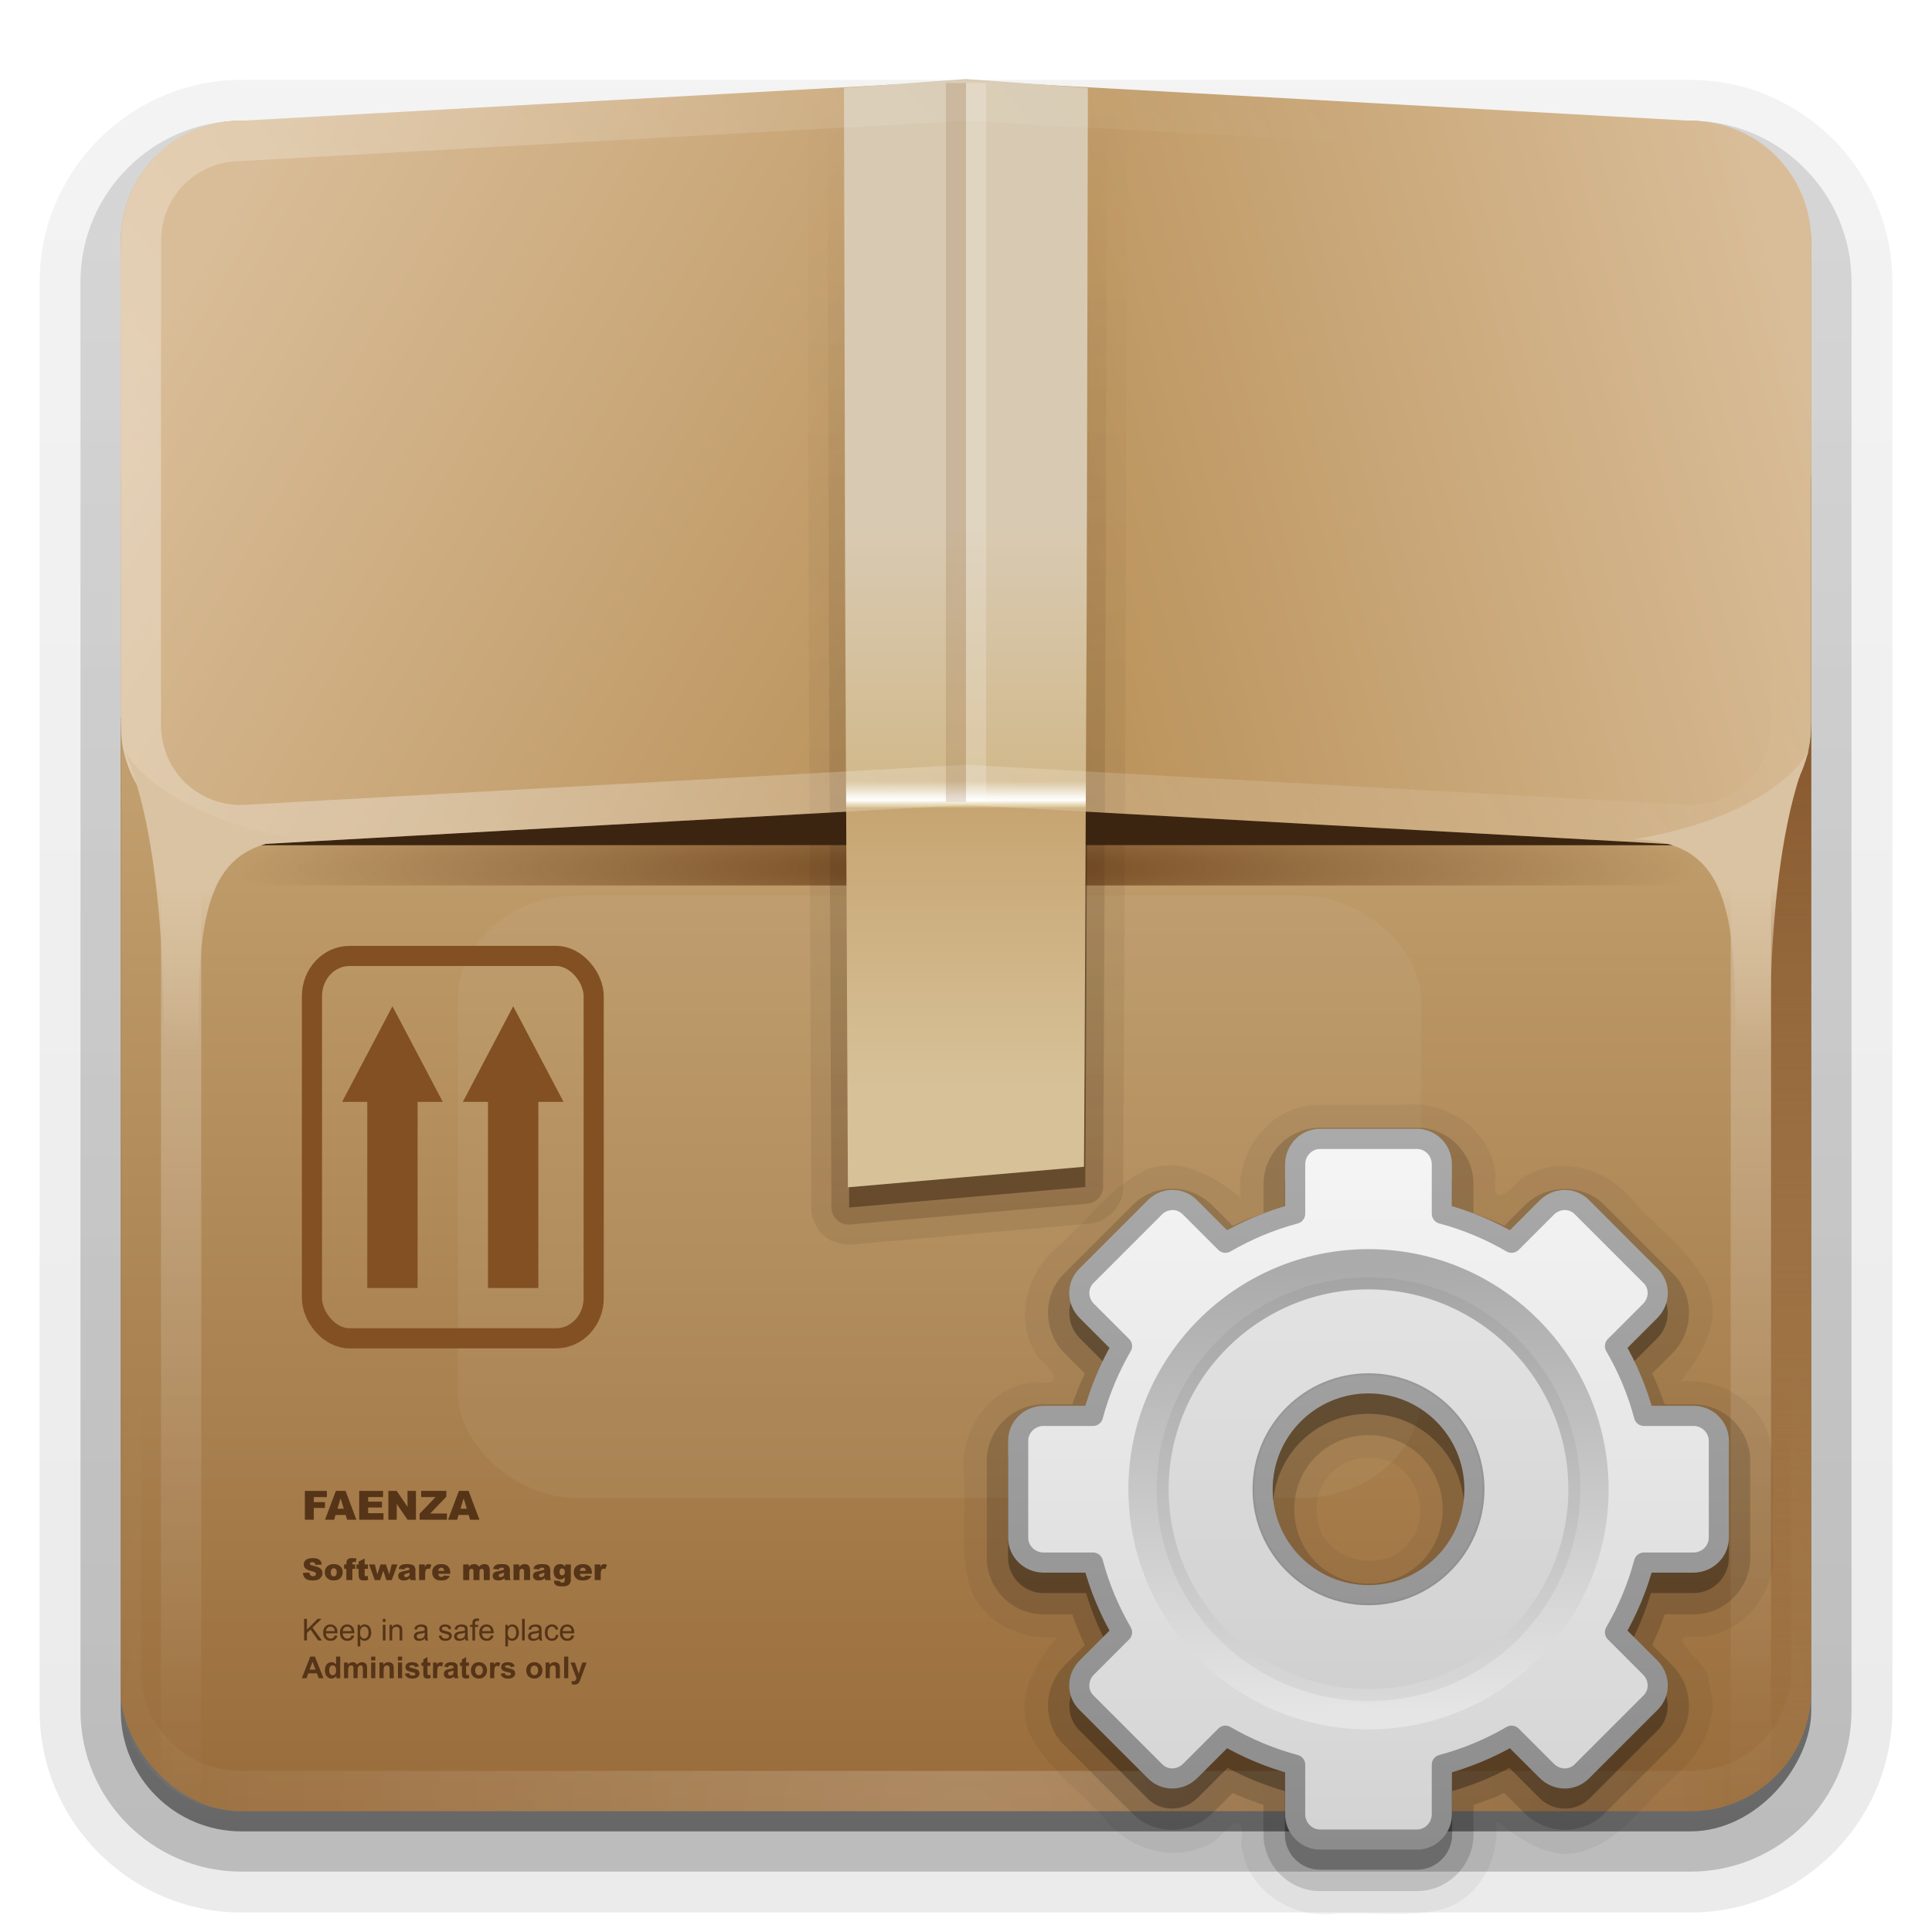 <?xml version="1.0" encoding="UTF-8"?>
<svg id="svg2408" width="96" height="96" version="1.0" xmlns="http://www.w3.org/2000/svg" xmlns:cc="http://creativecommons.org/ns#" xmlns:dc="http://purl.org/dc/elements/1.1/" xmlns:rdf="http://www.w3.org/1999/02/22-rdf-syntax-ns#" xmlns:xlink="http://www.w3.org/1999/xlink">
 <defs id="defs2410">
  <linearGradient id="linearGradient3928">
   <stop id="stop3930" stop-color="#3a240f" offset="0"/>
   <stop id="stop3932" stop-color="#3a240f" stop-opacity="0" offset="1"/>
  </linearGradient>
  <linearGradient id="linearGradient4414">
   <stop id="stop4416" stop-color="#dac3a2" offset="0"/>
   <stop id="stop4418" stop-color="#dac3a2" stop-opacity="0" offset="1"/>
  </linearGradient>
  <linearGradient id="linearGradient4370">
   <stop id="stop4372" stop-color="#8a5b30" offset="0"/>
   <stop id="stop4374" stop-color="#8a5b30" stop-opacity="0" offset="1"/>
  </linearGradient>
  <linearGradient id="linearGradient4295">
   <stop id="stop4297" stop-color="#b88f56" offset="0"/>
   <stop id="stop4299" stop-color="#d9bd98" offset="1"/>
  </linearGradient>
  <linearGradient id="ButtonShadow" x1="45.448" x2="45.448" y1="92.54" y2="7.016" gradientTransform="scale(1.006 .994)" gradientUnits="userSpaceOnUse">
   <stop id="stop3750" offset="0"/>
   <stop id="stop3752" stop-opacity=".588" offset="1"/>
  </linearGradient>
  <linearGradient id="linearGradient3737">
   <stop id="stop3739" stop-color="#fff" offset="0"/>
   <stop id="stop3741" stop-color="#fff" stop-opacity="0" offset="1"/>
  </linearGradient>
  <linearGradient id="linearGradient3706" x1="54.187" x2="54.187" y1="90" y2="39.853" gradientUnits="userSpaceOnUse">
   <stop id="stop4291" stop-color="#996c3b" offset="0"/>
   <stop id="stop4293" stop-color="#c19e6d" offset="1"/>
  </linearGradient>
  <filter id="filter3174" color-interpolation-filters="sRGB">
   <feGaussianBlur id="feGaussianBlur3176" stdDeviation="1.71"/>
  </filter>
  <filter id="filter4362" x="-.312" y="-.426" width="1.623" height="1.853" color-interpolation-filters="sRGB">
   <feGaussianBlur id="feGaussianBlur4364" stdDeviation="6.212"/>
  </filter>
  <linearGradient id="linearGradient5100" x1="47.079" x2="6.596" y1="32.783" y2="9.41" gradientUnits="userSpaceOnUse">
   <stop id="stop5094" stop-color="#be9f6a" offset="0"/>
   <stop id="stop5096" stop-color="#e5d2b2" offset="1"/>
  </linearGradient>
  <linearGradient id="linearGradient2489" x1="48" x2="6.781" y1="42" y2="18.202" gradientUnits="userSpaceOnUse" xlink:href="#linearGradient4295"/>
  <linearGradient id="linearGradient3264" x1="47.227" x2="6.33" y1="29.04" y2="18.082" gradientTransform="matrix(-1,0,0,1,96,0)" gradientUnits="userSpaceOnUse" xlink:href="#linearGradient4295"/>
  <linearGradient id="linearGradient3277" x1="50.499" x2="50.499" y1="19.882" y2="47.295" gradientUnits="userSpaceOnUse">
   <stop id="stop4311" stop-color="#d8cab2" offset="0"/>
   <stop id="stop4321" stop-color="#d2b98c" offset=".457"/>
   <stop id="stop4323" stop-color="#F9F7EF" offset=".486"/>
   <stop id="stop4325" stop-color="#fff" offset=".491"/>
   <stop id="stop4327" stop-color="#FBF9F4" offset=".492"/>
   <stop id="stop4329" stop-color="#EFE7D0" offset=".495"/>
   <stop id="stop4331" stop-color="#E4D6B0" offset=".498"/>
   <stop id="stop4333" stop-color="#DAC894" offset=".501"/>
   <stop id="stop4335" stop-color="#c7a572" offset=".505"/>
   <stop id="stop4347" stop-color="#d7c198" offset="1"/>
  </linearGradient>
  <linearGradient id="linearGradient3285" x1="23.143" x2="66.964" y1="42" y2="6" gradientUnits="userSpaceOnUse" xlink:href="#linearGradient3737"/>
  <linearGradient id="linearGradient4376" x1="8" x2="8" y1="38.127" y2="71.877" gradientUnits="userSpaceOnUse" xlink:href="#linearGradient4370"/>
  <linearGradient id="linearGradient4394" x1="10" x2="10" y1="40.263" y2="89.666" gradientUnits="userSpaceOnUse" xlink:href="#linearGradient3737"/>
  <linearGradient id="linearGradient4400" x1="8" x2="8" y1="38.127" y2="87.03" gradientTransform="matrix(-1,0,0,1,96,0)" gradientUnits="userSpaceOnUse" xlink:href="#linearGradient4370"/>
  <linearGradient id="linearGradient4402" x1="10" x2="10" y1="40.263" y2="89.666" gradientTransform="matrix(-1,0,0,1,96,0)" gradientUnits="userSpaceOnUse" xlink:href="#linearGradient3737"/>
  <linearGradient id="linearGradient4420" x1="8.965" x2="8.965" y1="44.04" y2="52.263" gradientUnits="userSpaceOnUse" xlink:href="#linearGradient4414"/>
  <linearGradient id="linearGradient4424" x1="8.965" x2="8.965" y1="44.04" y2="52.263" gradientTransform="matrix(-1 0 0 1 96.087 0)" gradientUnits="userSpaceOnUse" xlink:href="#linearGradient4414"/>
  <radialGradient id="radialGradient4432" cx="48" cy="73.146" r="42" gradientTransform="matrix(.868 0 0 .095 6.347 36.19)" gradientUnits="userSpaceOnUse">
   <stop id="stop4428" stop-color="#71461e" offset="0"/>
   <stop id="stop4430" stop-color="#71461e" stop-opacity="0" offset="1"/>
  </radialGradient>
  <linearGradient id="linearGradient3832" x1="65.263" x2="65.263" y1="64.205" y2="50.069" gradientTransform="matrix(.625 0 0 .625 28.5 31.25)" gradientUnits="userSpaceOnUse" xlink:href="#linearGradient3737"/>
  <radialGradient id="radialGradient2858" cx="48" cy="90.172" r="42" gradientTransform="matrix(1.157 0 0 .996 -7.551 .197)" gradientUnits="userSpaceOnUse">
   <stop id="stop3739-1" stop-color="#fff" offset="0"/>
   <stop id="stop3741-8" stop-color="#fff" stop-opacity="0" offset="1"/>
  </radialGradient>
  <linearGradient id="linearGradient3773" x1="56" x2="88" y1="72" y2="72" gradientTransform="matrix(.938 0 0 .938 -140.5 3.5)" gradientUnits="userSpaceOnUse">
   <stop id="stop3780" stop-color="#499119" offset="0"/>
   <stop id="stop3782" stop-color="#8fd625" offset="1"/>
  </linearGradient>
  <linearGradient id="linearGradient3788" x1="70" x2="70" y1="54" y2="75.095" gradientTransform="translate(0,4)" gradientUnits="userSpaceOnUse" xlink:href="#linearGradient3737"/>
  <filter id="filter3806" color-interpolation-filters="sRGB">
   <feGaussianBlur id="feGaussianBlur3808" stdDeviation="1.2"/>
  </filter>
  <linearGradient id="linearGradient3812" x1="65.263" x2="65.263" y1="64.205" y2="50.069" gradientTransform="matrix(.625 0 0 .625 78.5 32.25)" gradientUnits="userSpaceOnUse">
   <stop id="stop5012" offset="0"/>
   <stop id="stop5014" stop-opacity="0" offset="1"/>
  </linearGradient>
  <clipPath id="clipPath3823">
   <path id="path3825" d="m108.81 58c-1.558 0-2.812 1.254-2.812 2.812v24.375c0 1.558 1.254 2.812 2.812 2.812h24.375c1.558 0 2.812-1.254 2.812-2.812v-24.375c0-1.558-1.254-2.812-2.812-2.812h-24.375zm7.188 4.5h10v8.75h5l-10 13.75-10-13.75h5v-8.75z" fill="#fff"/>
  </clipPath>
  <filter id="filter3831" color-interpolation-filters="sRGB">
   <feGaussianBlur id="feGaussianBlur3833" stdDeviation="0.637"/>
  </filter>
  <linearGradient id="ButtonShadow-0" x1="45.448" x2="45.448" y1="92.54" y2="7.016" gradientTransform="matrix(1.006 0 0 .994 100 0)" gradientUnits="userSpaceOnUse">
   <stop id="stop3750-8" offset="0"/>
   <stop id="stop3752-5" stop-opacity=".588" offset="1"/>
  </linearGradient>
  <linearGradient id="linearGradient3780" x1="32.251" x2="32.251" y1="6.132" y2="90.239" gradientTransform="matrix(1.024 0 0 1.012 -1.143 -98.071)" gradientUnits="userSpaceOnUse" xlink:href="#ButtonShadow-0"/>
  <linearGradient id="linearGradient3721" x1="32.251" x2="32.251" y1="6.132" y2="90.239" gradientTransform="translate(0,-97)" gradientUnits="userSpaceOnUse" xlink:href="#ButtonShadow-0"/>
  <linearGradient id="linearGradient3934" x1="48.401" x2="48.401" y1="61.991" y2="4.667" gradientUnits="userSpaceOnUse" xlink:href="#linearGradient3928"/>
  <linearGradient id="linearGradient3942" x1="46.796" x2="46.796" y1="60.307" y2="6.018" gradientUnits="userSpaceOnUse" xlink:href="#linearGradient3928"/>
  <linearGradient id="linearGradient3801" x1="86.133" x2="84.639" y1="105.1" y2="20.895" gradientTransform="matrix(.263 0 0 .263 51.186 57.448)" gradientUnits="userSpaceOnUse">
   <stop id="stop5130" stop-color="#e5e5e5" offset="0"/>
   <stop id="stop5132" stop-color="#ababab" offset="1"/>
  </linearGradient>
  <linearGradient id="linearGradient3147" x1="20.759" x2="20.759" y1="1" y2="45.017" gradientTransform="matrix(.81 0 0 .81 48.568 55.377)" gradientUnits="userSpaceOnUse">
   <stop id="stop3311" stop-color="#f6f6f6" offset="0"/>
   <stop id="stop3313" stop-color="#d2d2d2" offset="1"/>
  </linearGradient>
  <linearGradient id="linearGradient3149" x1="37.201" x2="37.201" y1="1" y2="45" gradientTransform="matrix(.81 0 0 .81 48.568 55.377)" gradientUnits="userSpaceOnUse">
   <stop id="stop3399" stop-color="#aaa" offset="0"/>
   <stop id="stop3401" stop-color="#8c8c8c" offset="1"/>
  </linearGradient>
 </defs>
 <g id="layer2" display="none">
  <path id="rect3745" d="m11 7 37-2 37 2c3.324 0 6 2.676 6 6v73c0 3.324-2.676 6-6 6h-74c-3.324 0-6-2.676-6-6v-73c0-3.324 2.676-6 6-6z" fill="url(#ButtonShadow)" filter="url(#filter3174)" opacity=".9"/>
 </g>
 <g id="layer3">
  <path id="path3786" transform="scale(1,-1)" d="m12-95.031c-5.511 0-10.031 4.52-10.031 10.031v71c0 5.511 4.52 10.031 10.031 10.031h72c5.511 0 10.031-4.52 10.031-10.031v-71c0-5.511-4.52-10.031-10.031-10.031h-72z" fill="url(#linearGradient3780)" opacity=".08"/>
  <path id="path3778" transform="scale(1,-1)" d="m12-94.031c-4.972 0-9.031 4.06-9.031 9.031v71c0 4.972 4.06 9.031 9.031 9.031h72c4.972 0 9.031-4.06 9.031-9.031v-71c0-4.972-4.06-9.031-9.031-9.031h-72z" fill="url(#linearGradient3780)" opacity=".1"/>
  <path id="path3770" transform="scale(1,-1)" d="m12-93c-4.409 0-8 3.591-8 8v71c0 4.409 3.591 8 8 8h72c4.409 0 8-3.591 8-8v-71c0-4.409-3.591-8-8-8h-72z" fill="url(#linearGradient3780)" opacity=".2"/>
  <rect id="rect3723" transform="scale(1,-1)" x="5" y="-92" width="86" height="85" rx="7" ry="7" fill="url(#linearGradient3780)" opacity=".3"/>
  <rect id="rect3716" transform="scale(1,-1)" x="6" y="-91" width="84" height="84" rx="6" ry="6" fill="url(#linearGradient3721)" opacity=".45"/>
 </g>
 <g id="layer1">
  <path id="rect5138" d="m6 36v48c0 1.782 0.775 3.372 2 4.469v-52.469h-2z" fill="url(#linearGradient4376)"/>
  <rect id="rect2419" x="6" y="6" width="84" height="84" rx="6" ry="6" fill="url(#linearGradient3706)"/>
  <path id="path3287" d="m6 36v2c0 3.324 2.676 6 6 6h72c3.324 0 6-2.676 6-6v-2c0 3.324-2.676 6-6 6h-72c-3.324 0-6-2.676-6-6z" fill="url(#radialGradient4432)"/>
  <path id="path4396" d="m90 36v48c0 1.782-0.775 3.372-2 4.469v-52.469h2z" fill="url(#linearGradient4400)"/>
  <rect id="rect2483" x="6" y="18" width="84" height="24" rx="6" ry="6" fill="#3c2510"/>
  <path id="path4398" d="m88 36v52.469c-0.577 0.516-1.255 0.923-2 1.188v-53.656h2z" fill="url(#linearGradient4402)" opacity=".3"/>
  <path id="path4378" d="m8 36v52.469c0.577 0.516 1.255 0.923 2 1.188v-53.656h-2z" fill="url(#linearGradient4394)" opacity=".3"/>
  <path id="path5055" d="m12 6c-3.227 0-6 2.259-6 7v2 20.656l42 0.034v-29.691h-34-2z" fill="url(#linearGradient5100)"/>
  <rect id="rect4356" transform="matrix(1 0 0 .856 10 8.584)" x="12.753" y="41.957" width="47.856" height="34.977" rx="6" ry="6" fill="#dac7a8" filter="url(#filter4362)" opacity=".3"/>
  <path id="rect2481" d="m12 6c-3.324 0-6 2.676-6 6v24c0 3.324 2.676 6 6 6l36-2v-36l-36 2z" fill="url(#linearGradient2489)"/>
  <path id="path5008" d="m54.12 7h-12.12l0.06 24.062 0.135 28.938 5.687-0.495 6.044-0.525 0.033-5.551 0.102-22.367 0.06-24.062z" fill="#3a240f" opacity=".5"/>
  <path id="path3262" d="m84 6c3.324 0 6 2.676 6 6v24c0 3.324-2.676 6-6 6l-36-2v-36l36 2z" fill="url(#linearGradient3264)"/>
  <path id="path3926" d="m41.688 5.125c0.004-7.112e-4 -0.192 0.032-0.188 0.031 0.004-0.001-0.16 0.064-0.156 0.062 4e-3 -0.001-0.16 0.064-0.156 0.062 0.004-0.002-0.129 0.065-0.125 0.062 0.004-0.002-0.16 0.096-0.156 0.094 0.004-0.002-0.128 0.128-0.125 0.125 0.003-0.003-0.128 0.097-0.125 0.094 3e-3 -0.003-0.128 0.128-0.125 0.125 0.003-0.003-0.096 0.16-0.094 0.156 0.002-0.004-0.096 0.129-0.094 0.125 0.002-0.004-0.064 0.16-0.062 0.156 0.002-0.004-0.064 0.16-0.062 0.156 0.001-0.004-0.032 0.16-0.031 0.156 1e-3 -0.004-0.063 0.16-0.062 0.156 6.42e-4 -0.004-2.6e-4 0.192 0 0.188 2.08e-4 -0.003 7.69e-4 0.082 0 0.125v0.031l0.062 24.031 0.125 28.938a1.006 1.006 0 0 0 0 0.031c-4.2e-5 -0.003 1.68e-4 0.096 0 0.094-1.68e-4 -0.003 2.94e-4 0.096 0 0.094-2.94e-4 -0.002 0.032 0.096 0.031 0.094-4.19e-4 -0.002 5.42e-4 0.096 0 0.094s0.032 0.096 0.031 0.094c-6.64e-4 -0.002 0.032 0.096 0.031 0.094-7.85e-4 -0.002 0.032 0.065 0.031 0.062-9.03e-4 -0.002 0.032 0.096 0.031 0.094-1e-3 -0.002 0.064 0.096 0.062 0.094-0.001-0.002 0.032 0.096 0.031 0.094-0.001-0.002 0.064 0.065 0.062 0.062-0.001-0.002 0.033 0.096 0.031 0.094-0.002-2e-3 0.064 0.064 0.062 0.062-0.002-0.002 0.064 0.096 0.062 0.094-0.002-0.002 0.064 0.064 0.062 0.062-0.002-0.002 0.096 0.064 0.094 0.062-0.002-0.002 0.064 0.064 0.062 0.062-0.002-0.002 0.064 0.064 0.062 0.062-2e-3 -0.001 0.096 0.064 0.094 0.062-0.002-0.001 0.065 0.032 0.062 0.031-0.002-0.001 0.096 0.064 0.094 0.062-0.002-0.001 0.096 0.032 0.094 0.031-0.002-1e-3 0.096 0.032 0.094 0.031-0.002-8.97e-4 0.096 0.032 0.094 0.031-0.002-7.79e-4 0.096 0.032 0.094 0.031-0.002-6.58e-4 0.096 0.032 0.094 0.031-0.002-5.36e-4 0.096 4.12e-4 0.094 0-0.002-4.12e-4 0.096 0.032 0.094 0.031-0.002-2.88e-4 0.096 1.62e-4 0.094 0-0.003-1.62e-4 0.096 3.6e-5 0.094 0-0.003-3.6e-5 0.096-9e-5 0.094 0-0.003 9e-5 0.096-2.16e-4 0.094 0l5.688-0.5 6.031-0.531c-8.93e-4 5.1e-5 0.02 0.001 0.031 0 0.044-0.005 0.129-5.37e-4 0.125 0-0.004 6.71e-4 0.192-0.064 0.188-0.062-0.004 0.001 0.16-0.033 0.156-0.031-0.004 0.002 0.16-0.064 0.156-0.062-0.004 0.002 0.16-0.096 0.156-0.094-0.004 0.002 0.16-0.096 0.156-0.094-0.004 0.003 0.128-0.097 0.125-0.094-0.003 0.003 0.128-0.128 0.125-0.125-0.003 0.003 0.128-0.129 0.125-0.125-0.003 0.004 0.096-0.16 0.094-0.156-0.003 0.004 0.096-0.16 0.094-0.156-0.002 4e-3 0.095-0.16 0.094-0.156-0.002 0.004 0.064-0.161 0.062-0.156-0.001 0.004 0.032-0.161 0.031-0.156-9.16e-4 0.004 0.032-0.192 0.031-0.188-5.04e-4 0.004 8.7e-5 -0.161 0-0.156a1.006 1.006 0 0 0 0-0.031l0.031-5.531 0.094-22.375 0.062-24.062c-7.3e-5 0.005-4.06e-4 -0.161 0-0.156 4.06e-4 0.005-0.032-0.192-0.031-0.188 8.81e-4 0.005-0.033-0.192-0.031-0.188 0.001 0.005-0.064-0.192-0.062-0.188 0.002 0.004-0.096-0.16-0.094-0.156 0.002 0.004-0.096-0.16-0.094-0.156 0.003 4e-3 -0.097-0.16-0.094-0.156 3e-3 0.004-0.128-0.16-0.125-0.156 0.003 0.003-0.16-0.128-0.156-0.125 0.004 0.003-0.16-0.096-0.156-0.094 4e-3 0.003-0.16-0.096-0.156-0.094 0.004 0.002-0.161-0.096-0.156-0.094 0.004 0.002-0.192-0.064-0.188-0.062 0.005 0.001-0.192-0.032-0.188-0.031 0.005 8.815e-4 -0.192-0.032-0.188-0.031 0.005 4.063e-4 -0.161 7.3e-5 -0.156 0h-12.031c0.003 2.364e-4 -0.044 0.002-0.094 0-0.033-0.002-0.064 0-0.062 0 0.004 0-0.192 3.94e-4 -0.188 0a1.006 1.006 0 0 0-0.062 0z" fill="url(#linearGradient3934)" opacity=".1"/>
  <path id="path3922" d="m42 6.125a0.862 0.862 0 0 0-0.875 0.875l0.062 24.062 0.125 28.938a0.862 0.862 0 0 0 0.938 0.844l5.688-0.5 6.062-0.531a0.862 0.862 0 0 0 0.812-0.844l0.031-5.531 0.094-22.375 0.062-24.062a0.862 0.862 0 0 0-0.875-0.875h-12.125z" fill="url(#linearGradient3942)" opacity=".2"/>
  <path id="polygon120" transform="matrix(1.02 0 0 1.02 -5.298 5.756)" d="m58.191-1.36-5.941-0.433-5.941 0.433 0.059 25.188 0.132 28.369 5.575-0.485 5.925-0.515 0.032-5.442 0.1-21.927 0.059-25.188z" fill="url(#linearGradient3277)"/>
  <path id="rect3266" d="m12 6c-3.324 0-6 2.676-6 6v24c0 3.324 2.676 6 6 6l36-2 36 2c3.324 0 6-2.676 6-6v-24c0-3.324-2.676-6-6-6l-36-2-36 2zm0 2 36-2 36 2c2.246 0 4 1.754 4 4v24c0 2.246-1.754 4-4 4l-36-2-36 2c-2.246 0-4-1.754-4-4v-24c0-2.246 1.754-4 4-4z" fill="url(#linearGradient3285)" opacity=".3"/>
  <rect id="rect4363" x="47" y="4.125" width="1" height="35.714" fill="#8d6137" opacity=".2"/>
  <rect id="rect4365" x="48" y="4.125" width="1" height="35.714" fill="#fff" opacity=".2"/>
  <path id="path4404" d="m6.187 37.285c2.399 5.556 1.894 16.036 1.894 16.036l1.831-0.253c-0.253-8.207 0.442-11.238 4.988-11.364-7.169-1.195-8.713-4.419-8.713-4.419z" fill="url(#linearGradient4420)" fill-rule="evenodd"/>
  <path id="path4422" d="m89.9 37.285c-2.399 5.556-1.894 16.036-1.894 16.036l-1.831-0.253c0.253-8.207-0.442-11.238-4.988-11.364 7.169-1.195 8.713-4.419 8.713-4.419z" fill="url(#linearGradient4424)" fill-rule="evenodd"/>
  <path id="path3615" d="m12 90c-3.324 0-6-2.676-6-6v-2-68-2c0-0.335 0.041-0.651 0.094-0.969 0.049-0.296 0.097-0.597 0.188-0.875 0.01-0.03 0.021-0.064 0.031-0.094 0.099-0.288 0.235-0.547 0.375-0.812 0.145-0.274 0.316-0.536 0.5-0.781s0.374-0.473 0.594-0.688c0.44-0.428 0.943-0.815 1.5-1.094 0.279-0.14 0.573-0.247 0.875-0.344-0.256 0.1-0.487 0.236-0.719 0.375-0.007 0.004-0.024-0.004-0.031 0-0.032 0.019-0.062 0.043-0.094 0.062-0.12 0.077-0.231 0.164-0.344 0.25-0.106 0.081-0.213 0.161-0.312 0.25-0.178 0.161-0.347 0.345-0.5 0.531-0.108 0.13-0.218 0.265-0.312 0.406-0.025 0.038-0.038 0.086-0.062 0.125-0.065 0.103-0.13 0.205-0.188 0.312-0.101 0.195-0.206 0.416-0.281 0.625-0.008 0.022-0.024 0.041-0.031 0.062-0.032 0.092-0.036 0.187-0.062 0.281-0.03 0.107-0.07 0.203-0.094 0.312-0.073 0.342-0.125 0.698-0.125 1.062v2 68 2c0 2.782 2.218 5 5 5h2 68 2c2.782 0 5-2.218 5-5v-2-68-2c0-0.364-0.052-0.721-0.125-1.062-0.044-0.207-0.088-0.398-0.156-0.594-0.008-0.022-0.023-0.041-0.031-0.062-0.063-0.174-0.138-0.367-0.219-0.531-0.042-0.083-0.079-0.17-0.125-0.25-0.055-0.097-0.127-0.188-0.188-0.281-0.094-0.141-0.205-0.276-0.312-0.406-0.143-0.174-0.303-0.347-0.469-0.5-0.011-0.01-0.02-0.021-0.031-0.031-0.138-0.126-0.285-0.234-0.438-0.344-0.103-0.073-0.204-0.153-0.312-0.219-0.007-0.004-0.024 0.004-0.031 0-0.232-0.139-0.463-0.275-0.719-0.375 0.302 0.097 0.596 0.204 0.875 0.344 0.557 0.279 1.06 0.666 1.5 1.094 0.22 0.214 0.409 0.442 0.594 0.688s0.355 0.508 0.5 0.781c0.14 0.265 0.276 0.525 0.375 0.812 0.01 0.031 0.021 0.063 0.031 0.094 0.09 0.278 0.139 0.579 0.188 0.875 0.052 0.318 0.094 0.634 0.094 0.969v2 68 2c0 3.324-2.676 6-6 6h-72z" fill="url(#radialGradient2858)" opacity=".2"/>
 </g>
 <g id="layer5">
  <g id="g3745" transform="translate(0,-2)">
   <rect id="rect3739" x="15.5" y="49.5" width="14" height="19" rx="1.867" ry="2" fill="none" stroke="#825023"/>
   <path id="path3741" d="m18.25 66v-9.25h-1.25l2.5-4.75 2.5 4.75h-1.25v9.25h-2.5z" fill="#825023"/>
   <path id="path3743" d="m24.25 66v-9.25h-1.25l2.5-4.75 2.5 4.75h-1.25v9.25h-2.5z" fill="#825023"/>
  </g>
  <g id="text3750" fill="#553417">
   <path id="path3137" d="m15.148 74.082h1.094v0.308h-0.649v0.25h0.555v0.289h-0.555v0.585h-0.444v-1.432"/>
   <path id="path3139" d="m17.176 75.278h-0.504l-0.069 0.236h-0.452l0.538-1.432h0.482l0.538 1.432h-0.463l-0.07-0.236m-0.093-0.31-0.158-0.515-0.157 0.515h0.315"/>
   <path id="path3141" d="m17.849 74.082h1.185v0.306h-0.742v0.228h0.688v0.292h-0.688v0.282h0.764v0.324h-1.207v-1.432"/>
   <path id="path3143" d="m19.298 74.082h0.413l0.539 0.792v-0.792h0.417v1.432h-0.417l-0.536-0.786v0.786h-0.416v-1.432"/>
   <path id="path3145" d="m20.927 74.082h1.252v0.286l-0.803 0.838h0.832v0.308h-1.358v-0.297l0.794-0.829h-0.717v-0.306"/>
   <path id="path3147" d="m23.289 75.278h-0.504l-0.069 0.236h-0.452l0.538-1.432h0.482l0.538 1.432h-0.463l-0.07-0.236m-0.093-0.31-0.158-0.515-0.157 0.515h0.315"/>
  </g>
  <g id="text3754" fill="#553417">
   <path id="path3037" d="m15.11 81.514v-1.074h0.142v0.532l0.533-0.532h0.193l-0.45 0.435 0.47 0.639h-0.188l-0.382-0.543-0.176 0.171v0.372h-0.142"/>
   <path id="path3039" d="m16.633 81.263 0.136 0.017c-0.021 0.08-0.061 0.141-0.119 0.185-0.058 0.044-0.132 0.066-0.223 0.066-0.114 0-0.204-0.035-0.271-0.105-0.066-0.07-0.1-0.169-0.1-0.295 0-0.131 0.034-0.232 0.101-0.305 0.067-0.072 0.155-0.108 0.262-0.108 0.104 1e-6 0.189 0.035 0.255 0.106 0.066 0.071 0.099 0.17 0.099 0.299-1e-6 0.008-2.45e-4 0.02-7.33e-4 0.035h-0.58c0.005 0.085 0.029 0.151 0.073 0.196s0.098 0.068 0.163 0.068c0.048 0 0.09-0.013 0.124-0.038 0.034-0.025 0.061-0.066 0.081-0.122m-0.433-0.213h0.434c-0.006-0.065-0.022-0.115-0.05-0.147-0.042-0.051-0.096-0.076-0.163-0.076-0.061 1e-6 -0.112 0.02-0.153 0.061-0.041 0.041-0.064 0.095-0.068 0.163"/>
   <path id="path3041" d="m17.468 81.263 0.136 0.017c-0.021 0.08-0.061 0.141-0.119 0.185-0.058 0.044-0.132 0.066-0.223 0.066-0.114 0-0.204-0.035-0.271-0.105-0.066-0.07-0.1-0.169-0.1-0.295 0-0.131 0.034-0.232 0.101-0.305 0.067-0.072 0.155-0.108 0.262-0.108 0.104 1e-6 0.189 0.035 0.255 0.106 0.066 0.071 0.099 0.17 0.099 0.299-1e-6 0.008-2.45e-4 0.02-7.33e-4 0.035h-0.58c0.005 0.085 0.029 0.151 0.073 0.196s0.098 0.068 0.163 0.068c0.048 0 0.09-0.013 0.124-0.038 0.034-0.025 0.061-0.066 0.081-0.122m-0.433-0.213h0.434c-0.006-0.065-0.022-0.115-0.05-0.147-0.042-0.051-0.096-0.076-0.163-0.076-0.061 1e-6 -0.112 0.02-0.153 0.061-0.041 0.041-0.064 0.095-0.068 0.163"/>
   <path id="path3043" d="m17.771 81.812v-1.076h0.12v0.101c0.028-0.04 0.06-0.069 0.096-0.089 0.036-0.02 0.079-0.03 0.13-0.03 0.066 1e-6 0.125 0.017 0.176 0.051 0.051 0.034 0.089 0.083 0.115 0.145 0.026 0.062 0.039 0.13 0.039 0.204-1e-6 0.08-0.014 0.151-0.043 0.215-0.028 0.063-0.07 0.112-0.125 0.146-0.054 0.034-0.111 0.051-0.171 0.051-0.044 0-0.084-0.009-0.119-0.028-0.035-0.019-0.063-0.042-0.086-0.07v0.379h-0.132m0.119-0.683c0 0.1 0.02 0.174 0.061 0.222 0.041 0.048 0.09 0.072 0.147 0.072 0.059 0 0.109-0.025 0.15-0.074 0.042-0.05 0.063-0.127 0.063-0.231 0-0.099-0.021-0.173-0.062-0.223-0.041-0.049-0.089-0.074-0.146-0.074-0.056 1e-6 -0.106 0.026-0.149 0.079-0.043 0.052-0.064 0.128-0.064 0.229"/>
   <path id="path3045" d="m19.022 80.592v-0.152h0.132v0.152h-0.132m0 0.922v-0.778h0.132v0.778h-0.132"/>
   <path id="path3047" d="m19.356 81.514v-0.778h0.119v0.111c0.057-0.085 0.14-0.128 0.248-0.128 0.047 1e-6 0.09 0.009 0.129 0.026 0.04 0.017 0.069 0.039 0.089 0.066 0.02 0.027 0.033 0.06 0.041 0.097 0.005 0.024 0.007 0.067 0.007 0.128v0.478h-0.132v-0.473c-1e-6 -0.054-0.005-0.094-0.015-0.12-0.01-0.027-0.029-0.048-0.055-0.064-0.026-0.016-0.056-0.024-0.092-0.024-0.056 0-0.105 0.018-0.146 0.053-0.041 0.036-0.061 0.103-0.061 0.203v0.425h-0.132"/>
   <path id="path3049" d="m21.114 81.418c-0.049 0.042-0.096 0.071-0.141 0.088-0.045 0.017-0.093 0.026-0.145 0.026-0.085 0-0.151-0.021-0.197-0.062-0.046-0.042-0.069-0.095-0.069-0.16 0-0.038 0.009-0.073 0.026-0.104 0.018-0.032 0.04-0.057 0.068-0.076 0.028-0.019 0.06-0.033 0.095-0.043 0.026-0.007 0.065-0.013 0.117-0.02 0.106-0.013 0.185-0.028 0.235-0.045 4.88e-4 -0.018 7.32e-4 -0.03 7.33e-4 -0.034-1e-6 -0.054-0.012-0.092-0.037-0.114-0.034-0.03-0.084-0.045-0.15-0.045-0.062 1e-6 -0.108 0.011-0.138 0.033-0.029 0.021-0.051 0.06-0.065 0.115l-0.129-0.018c0.012-0.055 0.031-0.1 0.058-0.133 0.027-0.034 0.066-0.06 0.116-0.078 0.051-0.019 0.11-0.028 0.177-0.028 0.066 1e-6 0.12 0.008 0.162 0.023 0.042 0.016 0.072 0.035 0.092 0.059 0.02 0.023 0.033 0.053 0.041 0.089 0.004 0.022 0.007 0.063 0.007 0.122v0.176c0 0.123 0.003 0.2 0.008 0.233 0.006 0.032 0.017 0.063 0.034 0.093h-0.138c-0.014-0.027-0.022-0.059-0.026-0.096m-0.011-0.294c-0.048 0.02-0.12 0.036-0.215 0.05-0.054 0.008-0.093 0.017-0.115 0.026-0.022 0.01-0.04 0.024-0.052 0.043-0.012 0.019-0.018 0.039-0.018 0.062 0 0.035 0.013 0.064 0.04 0.088 0.027 0.023 0.066 0.035 0.117 0.035 0.051 0 0.096-0.011 0.136-0.033 0.04-0.022 0.069-0.053 0.087-0.092 0.014-0.03 0.021-0.074 0.021-0.132v-0.048"/>
   <path id="path3051" d="m21.805 81.282 0.13-0.021c0.007 0.052 0.028 0.092 0.061 0.12 0.034 0.028 0.081 0.042 0.141 0.042 0.061 0 0.105-0.012 0.135-0.037 0.029-0.025 0.044-0.054 0.044-0.087-1e-6 -0.03-0.013-0.053-0.039-0.07-0.018-0.012-0.063-0.027-0.135-0.045-0.097-0.024-0.164-0.045-0.201-0.063-0.037-0.018-0.065-0.043-0.085-0.074-0.019-0.032-0.029-0.067-0.029-0.105 0-0.035 0.008-0.067 0.023-0.096 0.016-0.03 0.038-0.054 0.065-0.074 0.021-0.015 0.048-0.028 0.084-0.038 0.036-0.011 0.074-0.016 0.114-0.016 0.061 1e-6 0.115 0.009 0.16 0.026 0.046 0.018 0.081 0.042 0.103 0.072 0.022 0.03 0.037 0.07 0.045 0.12l-0.129 0.018c-0.006-0.04-0.023-0.071-0.051-0.094-0.028-0.022-0.067-0.034-0.119-0.034-0.061 1e-6 -0.104 0.01-0.13 0.03-0.026 0.02-0.039 0.043-0.039 0.07 0 0.017 0.005 0.032 0.016 0.046 0.011 0.014 0.028 0.026 0.051 0.035 0.013 0.005 0.052 0.016 0.116 0.034 0.093 0.025 0.158 0.045 0.195 0.062 0.037 0.016 0.066 0.039 0.087 0.069s0.031 0.068 0.031 0.113c-1e-6 0.044-0.013 0.085-0.039 0.125-0.025 0.039-0.062 0.069-0.111 0.09-0.048 0.021-0.103 0.031-0.164 0.031-0.101 0-0.178-0.021-0.231-0.063-0.053-0.042-0.086-0.104-0.101-0.187"/>
   <path id="path3053" d="m23.115 81.418c-0.049 0.042-0.096 0.071-0.141 0.088-0.045 0.017-0.093 0.026-0.145 0.026-0.085 0-0.151-0.021-0.197-0.062-0.046-0.042-0.069-0.095-0.069-0.16 0-0.038 0.009-0.073 0.026-0.104 0.018-0.032 0.04-0.057 0.068-0.076 0.028-0.019 0.06-0.033 0.095-0.043 0.026-0.007 0.065-0.013 0.117-0.02 0.106-0.013 0.185-0.028 0.235-0.045 4.88e-4 -0.018 7.32e-4 -0.03 7.32e-4 -0.034 0-0.054-0.012-0.092-0.037-0.114-0.034-0.03-0.084-0.045-0.15-0.045-0.062 1e-6 -0.108 0.011-0.138 0.033-0.029 0.021-0.051 0.06-0.065 0.115l-0.129-0.018c0.012-0.055 0.031-0.1 0.058-0.133 0.027-0.034 0.066-0.06 0.116-0.078 0.051-0.019 0.11-0.028 0.177-0.028 0.066 1e-6 0.12 0.008 0.162 0.023 0.042 0.016 0.072 0.035 0.092 0.059 0.02 0.023 0.033 0.053 0.041 0.089 0.004 0.022 0.007 0.063 0.007 0.122v0.176c-1e-6 0.123 0.003 0.2 0.008 0.233 0.006 0.032 0.017 0.063 0.034 0.093h-0.138c-0.014-0.027-0.022-0.059-0.026-0.096m-0.011-0.294c-0.048 0.02-0.12 0.036-0.215 0.05-0.054 0.008-0.093 0.017-0.115 0.026-0.022 0.01-0.04 0.024-0.052 0.043-0.012 0.019-0.018 0.039-0.018 0.062 0 0.035 0.013 0.064 0.04 0.088 0.027 0.023 0.066 0.035 0.117 0.035 0.051 0 0.096-0.011 0.136-0.033 0.04-0.022 0.069-0.053 0.087-0.092 0.014-0.03 0.021-0.074 0.021-0.132v-0.048"/>
   <path id="path3055" d="m23.474 81.514v-0.675h-0.116v-0.103h0.116v-0.083c0-0.052 0.005-0.091 0.014-0.116 0.013-0.034 0.035-0.062 0.067-0.083 0.032-0.021 0.077-0.032 0.135-0.032 0.037 1e-6 0.078 0.004 0.123 0.013l-0.02 0.115c-0.027-0.005-0.053-0.007-0.078-0.007-0.04 1e-6 -0.068 0.009-0.085 0.026-0.017 0.017-0.025 0.049-0.025 0.096v0.072h0.152v0.103h-0.152v0.675h-0.131"/>
   <path id="path3057" d="m24.391 81.263 0.136 0.017c-0.021 0.08-0.061 0.141-0.119 0.185-0.058 0.044-0.132 0.066-0.223 0.066-0.114 0-0.204-0.035-0.271-0.105-0.066-0.07-0.1-0.169-0.1-0.295 0-0.131 0.034-0.232 0.101-0.305 0.067-0.072 0.155-0.108 0.262-0.108 0.104 1e-6 0.189 0.035 0.255 0.106 0.066 0.071 0.099 0.17 0.099 0.299 0 0.008-2.45e-4 0.02-7.32e-4 0.035h-0.58c0.005 0.085 0.029 0.151 0.073 0.196s0.098 0.068 0.163 0.068c0.048 0 0.09-0.013 0.124-0.038 0.034-0.025 0.061-0.066 0.081-0.122m-0.433-0.213h0.434c-0.006-0.065-0.022-0.115-0.05-0.147-0.042-0.051-0.096-0.076-0.163-0.076-0.061 1e-6 -0.112 0.02-0.153 0.061-0.041 0.041-0.064 0.095-0.068 0.163"/>
   <path id="path3059" d="m25.11 81.812v-1.076h0.12v0.101c0.028-0.04 0.06-0.069 0.096-0.089 0.036-0.02 0.079-0.03 0.13-0.03 0.066 1e-6 0.125 0.017 0.176 0.051 0.051 0.034 0.089 0.083 0.115 0.145 0.026 0.062 0.039 0.13 0.039 0.204-1e-6 0.08-0.014 0.151-0.043 0.215-0.028 0.063-0.07 0.112-0.125 0.146-0.054 0.034-0.111 0.051-0.171 0.051-0.044 0-0.084-0.009-0.119-0.028-0.035-0.019-0.063-0.042-0.086-0.07v0.379h-0.132m0.119-0.683c0 0.1 0.02 0.174 0.061 0.222 0.041 0.048 0.09 0.072 0.147 0.072 0.059 0 0.109-0.025 0.15-0.074 0.042-0.05 0.063-0.127 0.063-0.231 0-0.099-0.021-0.173-0.062-0.223-0.041-0.049-0.089-0.074-0.146-0.074-0.056 1e-6 -0.106 0.026-0.149 0.079-0.043 0.052-0.064 0.128-0.064 0.229"/>
   <path id="path3061" d="m25.942 81.514v-1.074h0.132v1.074h-0.132"/>
   <path id="path3063" d="m26.786 81.418c-0.049 0.042-0.096 0.071-0.141 0.088-0.045 0.017-0.093 0.026-0.145 0.026-0.085 0-0.151-0.021-0.197-0.062-0.046-0.042-0.069-0.095-0.069-0.16 0-0.038 0.009-0.073 0.026-0.104 0.018-0.032 0.04-0.057 0.068-0.076 0.028-0.019 0.06-0.033 0.095-0.043 0.026-0.007 0.065-0.013 0.117-0.02 0.106-0.013 0.185-0.028 0.235-0.045 4.88e-4 -0.018 7.32e-4 -0.03 7.33e-4 -0.034-1e-6 -0.054-0.012-0.092-0.037-0.114-0.034-0.03-0.084-0.045-0.15-0.045-0.062 1e-6 -0.108 0.011-0.138 0.033-0.029 0.021-0.051 0.06-0.065 0.115l-0.129-0.018c0.012-0.055 0.031-0.1 0.058-0.133 0.027-0.034 0.066-0.06 0.116-0.078 0.051-0.019 0.11-0.028 0.177-0.028 0.066 1e-6 0.12 0.008 0.162 0.023 0.042 0.016 0.072 0.035 0.092 0.059 0.02 0.023 0.033 0.053 0.041 0.089 0.004 0.022 0.007 0.063 0.007 0.122v0.176c0 0.123 0.003 0.2 0.008 0.233 0.006 0.032 0.017 0.063 0.034 0.093h-0.138c-0.014-0.027-0.022-0.059-0.026-0.096m-0.011-0.294c-0.048 0.02-0.12 0.036-0.215 0.05-0.054 0.008-0.093 0.017-0.115 0.026-0.022 0.01-0.04 0.024-0.052 0.043-0.012 0.019-0.018 0.039-0.018 0.062 0 0.035 0.013 0.064 0.04 0.088 0.027 0.023 0.066 0.035 0.117 0.035 0.051 0 0.096-0.011 0.136-0.033 0.04-0.022 0.069-0.053 0.087-0.092 0.014-0.03 0.021-0.074 0.021-0.132v-0.048"/>
   <path id="path3065" d="m27.621 81.229 0.13 0.017c-0.014 0.089-0.051 0.159-0.109 0.21-0.058 0.05-0.13 0.075-0.215 0.075-0.106 0-0.192-0.035-0.257-0.104-0.064-0.07-0.097-0.17-0.097-0.3 0-0.084 0.014-0.157 0.042-0.22 0.028-0.063 0.07-0.11 0.127-0.141 0.057-0.032 0.119-0.048 0.186-0.048 0.084 1e-6 0.154 0.021 0.207 0.064 0.054 0.042 0.088 0.103 0.103 0.182l-0.128 0.02c-0.012-0.052-0.034-0.092-0.065-0.118-0.031-0.026-0.068-0.04-0.112-0.04-0.066 1e-6 -0.12 0.024-0.162 0.072-0.042 0.047-0.062 0.123-0.062 0.226 0 0.104 0.02 0.18 0.06 0.228 0.04 0.047 0.092 0.071 0.157 0.071 0.052 0 0.095-0.016 0.13-0.048 0.035-0.032 0.057-0.081 0.066-0.146"/>
   <path id="path3067" d="m28.396 81.263 0.136 0.017c-0.021 0.08-0.061 0.141-0.119 0.185-0.058 0.044-0.132 0.066-0.223 0.066-0.114 0-0.204-0.035-0.271-0.105-0.066-0.07-0.1-0.169-0.1-0.295 0-0.131 0.034-0.232 0.101-0.305 0.067-0.072 0.155-0.108 0.262-0.108 0.104 1e-6 0.189 0.035 0.255 0.106 0.066 0.071 0.099 0.17 0.099 0.299-1e-6 0.008-2.45e-4 0.02-7.32e-4 0.035h-0.58c0.005 0.085 0.029 0.151 0.073 0.196s0.098 0.068 0.163 0.068c0.048 0 0.09-0.013 0.124-0.038 0.034-0.025 0.061-0.066 0.081-0.122m-0.433-0.213h0.434c-0.006-0.065-0.022-0.115-0.05-0.147-0.042-0.051-0.096-0.076-0.163-0.076-0.061 1e-6 -0.112 0.02-0.153 0.061-0.041 0.041-0.064 0.095-0.068 0.163"/>
   <path id="path3069" d="m16.077 83.389h-0.236l-0.094-0.244h-0.429l-0.089 0.244h-0.23l0.418-1.074h0.229l0.43 1.074m-0.399-0.425-0.148-0.398-0.145 0.398h0.293" fill="#553417"/>
   <path id="path3071" d="m16.905 83.389h-0.191v-0.114c-0.032 0.044-0.069 0.078-0.113 0.1-0.043 0.021-0.086 0.032-0.13 0.032-0.089 0-0.166-0.036-0.23-0.108-0.063-0.072-0.095-0.173-0.095-0.302 0-0.132 0.031-0.232 0.093-0.3 0.062-0.069 0.14-0.103 0.235-0.103 0.087 1e-6 0.162 0.036 0.226 0.108v-0.387h0.206v1.074m-0.549-0.406c0 0.083 0.011 0.143 0.034 0.18 0.033 0.054 0.08 0.081 0.139 0.081 0.047 0 0.088-0.02 0.121-0.06 0.033-0.041 0.05-0.101 0.05-0.181 0-0.089-0.016-0.154-0.048-0.193-0.032-0.04-0.073-0.059-0.124-0.059-0.049 0-0.09 0.02-0.123 0.059-0.033 0.039-0.049 0.096-0.049 0.174" fill="#553417"/>
   <path id="path3073" d="m17.093 82.611h0.19v0.106c0.068-0.083 0.149-0.124 0.242-0.124 0.05 1e-6 0.093 0.01 0.13 0.031 0.037 0.021 0.067 0.052 0.09 0.093 0.034-0.042 0.071-0.073 0.111-0.093 0.04-0.021 0.082-0.031 0.127-0.031 0.057 1e-6 0.105 0.012 0.145 0.035 0.04 0.023 0.069 0.057 0.089 0.102 0.014 0.033 0.021 0.087 0.021 0.161v0.497h-0.206v-0.445c-1e-6 -0.077-0.007-0.127-0.021-0.149-0.019-0.029-0.048-0.044-0.088-0.044-0.029 0-0.056 0.009-0.081 0.026-0.025 0.018-0.044 0.043-0.055 0.078-0.011 0.034-0.017 0.087-0.017 0.16v0.374h-0.206v-0.426c-1e-6 -0.076-0.004-0.125-0.011-0.146-0.007-0.022-0.019-0.038-0.034-0.049-0.015-0.011-0.036-0.016-0.062-0.016-0.032 0-0.06 0.009-0.086 0.026-0.025 0.017-0.044 0.042-0.055 0.074-0.011 0.032-0.016 0.086-0.016 0.16v0.378h-0.206v-0.778" fill="#553417"/>
   <path id="path3075" d="m18.442 82.506v-0.19h0.206v0.19h-0.206m0 0.883v-0.778h0.206v0.778h-0.206" fill="#553417"/>
   <path id="path3077" d="m19.565 83.389h-0.206v-0.397c-1e-6 -0.084-0.004-0.138-0.013-0.163-0.009-0.025-0.023-0.044-0.043-0.058-0.02-0.014-0.043-0.021-0.071-0.021-0.036 0-0.068 0.01-0.096 0.029-0.028 0.02-0.048 0.045-0.059 0.078-0.01 0.032-0.015 0.092-0.015 0.179v0.352h-0.206v-0.778h0.191v0.114c0.068-0.088 0.153-0.132 0.256-0.132 0.045 1e-6 0.087 0.008 0.125 0.025 0.038 0.016 0.066 0.037 0.085 0.062 0.02 0.025 0.033 0.054 0.04 0.086 0.008 0.032 0.012 0.078 0.012 0.138v0.483" fill="#553417"/>
   <path id="path3079" d="m19.775 82.506v-0.19h0.206v0.19h-0.206m0 0.883v-0.778h0.206v0.778h-0.206" fill="#553417"/>
   <path id="path3081" d="m20.118 83.167 0.207-0.031c0.009 0.04 0.027 0.071 0.053 0.092 0.027 0.021 0.064 0.031 0.113 0.031 0.053 0 0.093-0.01 0.12-0.029 0.018-0.014 0.027-0.032 0.027-0.055-1e-6 -0.016-0.005-0.029-0.015-0.039-0.01-0.01-0.033-0.019-0.069-0.027-0.166-0.037-0.271-0.07-0.316-0.1-0.062-0.042-0.092-0.1-0.092-0.175-1e-6 -0.067 0.027-0.124 0.08-0.17 0.053-0.046 0.136-0.069 0.248-0.069 0.106 1e-6 0.186 0.017 0.237 0.052 0.052 0.035 0.087 0.086 0.107 0.154l-0.194 0.036c-0.008-0.03-0.024-0.053-0.048-0.07-0.023-0.016-0.056-0.024-0.099-0.024-0.054 1e-6 -0.093 0.008-0.116 0.023-0.016 0.011-0.023 0.025-0.023 0.042-1e-6 0.015 0.007 0.027 0.021 0.037 0.019 0.014 0.083 0.033 0.192 0.058 0.11 0.025 0.187 0.055 0.23 0.092 0.043 0.037 0.064 0.088 0.064 0.153-1e-6 0.071-0.03 0.133-0.089 0.184-0.06 0.051-0.148 0.077-0.264 0.077-0.106 0-0.19-0.021-0.252-0.064-0.062-0.043-0.102-0.101-0.121-0.175" fill="#553417"/>
   <path id="path3083" d="m21.382 82.611v0.164h-0.141v0.313c0 0.063 0.001 0.101 0.004 0.111 0.003 0.01 9e-3 0.019 0.018 0.026 0.01 0.007 0.021 0.01 0.035 0.01 0.019 0 0.047-0.007 0.083-0.02l0.018 0.16c-0.048 0.021-0.102 0.031-0.163 0.031-0.037 0-0.071-0.006-0.1-0.018-0.03-0.013-0.052-0.029-0.066-0.048-0.014-0.02-0.023-0.047-0.029-0.081-0.004-0.024-0.007-0.072-0.007-0.145v-0.339h-0.094v-0.164h0.094v-0.155l0.207-0.12v0.275h0.141" fill="#553417"/>
   <path id="path3085" d="m21.724 83.389h-0.206v-0.778h0.191v0.111c0.033-0.052 0.062-0.087 0.088-0.103 0.026-0.017 0.056-0.025 0.089-0.025 0.047 1e-6 0.092 0.013 0.136 0.039l-0.064 0.179c-0.035-0.022-0.067-0.034-0.097-0.034-0.029 1e-6 -0.053 0.008-0.073 0.024-0.02 0.016-0.036 0.044-0.048 0.086-0.011 0.042-0.017 0.128-0.017 0.261v0.24" fill="#553417"/>
   <path id="path3087" d="m22.263 82.848-0.187-0.034c0.021-0.075 0.057-0.131 0.108-0.167 0.051-0.036 0.127-0.054 0.229-0.054 0.092 1e-6 0.16 0.011 0.205 0.033 0.045 0.021 0.076 0.049 0.094 0.083 0.019 0.033 0.028 0.094 0.028 0.184l-0.002 0.24c-1e-6 0.068 0.003 0.119 0.009 0.152 0.007 0.032 0.019 0.067 0.037 0.104h-0.204c-0.005-0.014-0.012-0.034-0.02-0.061-0.003-0.012-0.006-0.02-0.007-0.024-0.035 0.034-0.073 0.06-0.113 0.077-0.04 0.017-0.083 0.026-0.128 0.026-0.08 0-0.143-0.022-0.19-0.065-0.046-0.043-0.069-0.098-0.069-0.165 0-0.044 0.011-0.083 0.031-0.117 0.021-0.035 0.05-0.061 0.088-0.079 0.038-0.019 0.093-0.035 0.164-0.048 0.096-0.018 0.163-0.035 0.2-0.051v-0.021c0-0.04-0.01-0.068-0.029-0.084-0.02-0.017-0.056-0.026-0.111-0.026-0.037 0-0.065 0.007-0.086 0.022-0.021 0.014-0.037 0.039-0.05 0.075m0.275 0.167c-0.026 0.009-0.068 0.019-0.125 0.031-0.057 0.012-0.094 0.024-0.112 0.036-0.027 0.019-0.04 0.043-0.04 0.073 0 0.029 0.011 0.054 0.032 0.075 0.021 0.021 0.049 0.031 0.082 0.031 0.037 0 0.073-0.012 0.106-0.037 0.025-0.019 0.041-0.041 0.049-0.068 0.005-0.018 0.008-0.051 0.008-0.1v-0.041" fill="#553417"/>
   <path id="path3089" d="m23.301 82.611v0.164h-0.141v0.313c-1e-6 0.063 0.001 0.101 0.004 0.111 0.003 0.01 9e-3 0.019 0.018 0.026 0.01 0.007 0.021 0.01 0.035 0.01 0.019 0 0.047-0.007 0.083-0.02l0.018 0.16c-0.048 0.021-0.102 0.031-0.163 0.031-0.037 0-0.071-0.006-0.1-0.018-0.03-0.013-0.052-0.029-0.066-0.048-0.014-0.02-0.023-0.047-0.029-0.081-0.004-0.024-0.007-0.072-0.007-0.145v-0.339h-0.094v-0.164h0.094v-0.155l0.207-0.12v0.275h0.141" fill="#553417"/>
   <path id="path3091" d="m23.398 82.989c0-0.068 0.017-0.135 0.051-0.198 0.034-0.064 0.081-0.113 0.143-0.146 0.062-0.034 0.131-0.051 0.207-0.051 0.118 1e-6 0.214 0.038 0.289 0.115 0.075 0.076 0.113 0.173 0.113 0.289-1e-6 0.118-0.038 0.215-0.114 0.293-0.076 0.077-0.171 0.116-0.286 0.116-0.071 0-0.139-0.016-0.204-0.048-0.064-0.032-0.114-0.079-0.147-0.141-0.034-0.062-0.051-0.138-0.051-0.228m0.211 0.011c-1e-6 0.077 0.018 0.136 0.055 0.177 0.037 0.041 0.082 0.062 0.136 0.062 0.054 0 0.099-0.021 0.135-0.062 0.037-0.041 0.055-0.101 0.055-0.179-1e-6 -0.076-0.018-0.135-0.055-0.176-0.036-0.041-0.081-0.062-0.135-0.062-0.054 0-0.099 0.021-0.136 0.062-0.037 0.041-0.055 0.1-0.055 0.177" fill="#553417"/>
   <path id="path3093" d="m24.56 83.389h-0.206v-0.778h0.191v0.111c0.033-0.052 0.062-0.087 0.088-0.103 0.026-0.017 0.056-0.025 0.089-0.025 0.047 1e-6 0.092 0.013 0.136 0.039l-0.064 0.179c-0.035-0.022-0.067-0.034-0.097-0.034-0.029 1e-6 -0.053 0.008-0.073 0.024-0.02 0.016-0.036 0.044-0.048 0.086-0.011 0.042-0.017 0.128-0.017 0.261v0.24" fill="#553417"/>
   <path id="path3095" d="m24.873 83.167 0.207-0.031c0.009 0.04 0.027 0.071 0.053 0.092 0.027 0.021 0.064 0.031 0.113 0.031 0.053 0 0.093-0.01 0.12-0.029 0.018-0.014 0.027-0.032 0.027-0.055 0-0.016-0.005-0.029-0.015-0.039-0.01-0.01-0.033-0.019-0.069-0.027-0.166-0.037-0.271-0.07-0.316-0.1-0.062-0.042-0.092-0.1-0.092-0.175 0-0.067 0.027-0.124 0.08-0.17 0.053-0.046 0.136-0.069 0.248-0.069 0.106 1e-6 0.186 0.017 0.237 0.052 0.052 0.035 0.087 0.086 0.107 0.154l-0.194 0.036c-0.008-0.03-0.024-0.053-0.048-0.07-0.023-0.016-0.056-0.024-0.099-0.024-0.054 1e-6 -0.093 0.008-0.116 0.023-0.016 0.011-0.023 0.025-0.023 0.042 0 0.015 0.007 0.027 0.021 0.037 0.019 0.014 0.083 0.033 0.192 0.058 0.11 0.025 0.187 0.055 0.23 0.092 0.043 0.037 0.064 0.088 0.064 0.153 0 0.071-0.03 0.133-0.089 0.184-0.06 0.051-0.148 0.077-0.264 0.077-0.106 0-0.19-0.021-0.252-0.064-0.062-0.043-0.102-0.101-0.121-0.175" fill="#553417"/>
   <path id="path3097" d="m26.149 82.989c0-0.068 0.017-0.135 0.051-0.198 0.034-0.064 0.081-0.113 0.143-0.146 0.062-0.034 0.131-0.051 0.207-0.051 0.118 1e-6 0.214 0.038 0.289 0.115 0.075 0.076 0.113 0.173 0.113 0.289-1e-6 0.118-0.038 0.215-0.114 0.293-0.076 0.077-0.171 0.116-0.286 0.116-0.071 0-0.139-0.016-0.204-0.048-0.064-0.032-0.114-0.079-0.147-0.141-0.034-0.062-0.051-0.138-0.051-0.228m0.211 0.011c0 0.077 0.018 0.136 0.055 0.177 0.037 0.041 0.082 0.062 0.136 0.062 0.054 0 0.099-0.021 0.135-0.062 0.037-0.041 0.055-0.101 0.055-0.179 0-0.076-0.018-0.135-0.055-0.176-0.036-0.041-0.081-0.062-0.135-0.062-0.054 0-0.099 0.021-0.136 0.062-0.037 0.041-0.055 0.1-0.055 0.177" fill="#553417"/>
   <path id="path3099" d="m27.821 83.389h-0.206v-0.397c0-0.084-0.004-0.138-0.013-0.163-0.009-0.025-0.023-0.044-0.043-0.058-0.02-0.014-0.043-0.021-0.071-0.021-0.036 0-0.068 0.01-0.096 0.029-0.028 0.02-0.048 0.045-0.059 0.078-0.01 0.032-0.015 0.092-0.015 0.179v0.352h-0.206v-0.778h0.191v0.114c0.068-0.088 0.153-0.132 0.256-0.132 0.045 1e-6 0.087 0.008 0.125 0.025 0.038 0.016 0.066 0.037 0.085 0.062 0.02 0.025 0.033 0.054 0.04 0.086 0.008 0.032 0.012 0.078 0.012 0.138v0.483" fill="#553417"/>
   <path id="path3101" d="m28.031 83.389v-1.074h0.206v1.074h-0.206" fill="#553417"/>
   <path id="path3103" d="m28.349 82.611h0.219l0.186 0.552 0.182-0.552h0.213l-0.275 0.749-0.049 0.136c-0.018 0.045-0.035 0.08-0.052 0.104-0.016 0.024-0.035 0.043-0.056 0.058-0.021 0.015-0.047 0.027-0.078 0.035-0.031 0.008-0.066 0.012-0.105 0.012-0.04 0-0.078-0.004-0.116-0.012l-0.018-0.161c0.032 0.006 0.061 0.009 0.087 0.009 0.048 0 0.083-0.014 0.106-0.042 0.023-0.028 0.041-0.063 0.053-0.107l-0.296-0.78" fill="#553417"/>
  </g>
  <g id="text3762" fill="#553417">
   <path id="path3106" d="m15.052 78.159 0.316-0.02c0.007 0.051 0.021 0.09 0.042 0.117 0.034 0.043 0.083 0.065 0.146 0.065 0.047 0 0.084-0.011 0.109-0.033 0.026-0.022 0.039-0.048 0.039-0.078 0-0.028-0.012-0.053-0.037-0.075-0.024-0.022-0.081-0.043-0.17-0.062-0.146-0.033-0.249-0.076-0.311-0.13-0.062-0.054-0.094-0.123-0.094-0.207 0-0.055 0.016-0.107 0.048-0.156 0.032-0.049 0.08-0.088 0.144-0.116 0.064-0.028 0.153-0.042 0.264-0.042 0.137 1e-6 0.242 0.026 0.313 0.077 0.072 0.051 0.115 0.132 0.129 0.243l-0.313 0.018c-0.008-0.048-0.026-0.084-0.053-0.105-0.026-0.022-0.063-0.033-0.11-0.033-0.039 1e-6 -0.068 0.008-0.087 0.025-0.02 0.016-0.029 0.036-0.029 0.059 0 0.017 0.008 0.032 0.024 0.046 0.016 0.014 0.053 0.027 0.111 0.04 0.145 0.031 0.249 0.063 0.311 0.095 0.063 0.032 0.109 0.071 0.137 0.119 0.029 0.047 0.043 0.1 0.043 0.159-1e-6 0.069-0.019 0.132-0.057 0.19-0.038 0.058-0.091 0.102-0.16 0.133-0.068 0.03-0.155 0.045-0.259 0.045-0.183 0-0.309-0.035-0.379-0.105-0.07-0.07-0.11-0.16-0.119-0.268"/>
   <path id="path3108" d="m16.137 78.127c0-0.119 0.04-0.216 0.12-0.293 0.08-0.077 0.188-0.116 0.324-0.116 0.156 1e-6 0.273 0.045 0.353 0.136 0.064 0.073 0.096 0.162 0.096 0.269-1e-6 0.12-0.04 0.218-0.119 0.294-0.079 0.076-0.189 0.114-0.329 0.114-0.125 0-0.226-0.032-0.303-0.095-0.095-0.079-0.142-0.182-0.142-0.309m0.299-7.32e-4c0 0.069 0.014 0.121 0.042 0.154 0.028 0.033 0.064 0.05 0.106 0.05 0.043 0 0.078-0.016 0.105-0.049 0.028-0.033 0.042-0.085 0.042-0.157 0-0.067-0.014-0.117-0.042-0.15-0.028-0.033-0.062-0.05-0.103-0.05-0.043 1e-6 -0.079 0.017-0.108 0.051-0.028 0.033-0.042 0.084-0.042 0.152"/>
   <path id="path3110" d="m17.508 77.736h0.142v0.218h-0.142v0.56h-0.299v-0.56h-0.111v-0.218h0.111v-0.035c0-0.032 0.003-0.067 0.01-0.105 0.007-0.038 0.02-0.069 0.038-0.093 0.019-0.024 0.045-0.044 0.079-0.059 0.034-0.015 0.084-0.023 0.149-0.023 0.052 1e-6 0.128 0.006 0.228 0.018l-0.033 0.18c-0.036-0.006-0.064-0.009-0.086-0.009-0.027 1e-6 -0.046 0.005-0.058 0.014-0.012 0.009-0.02 0.023-0.025 0.042-0.002 0.011-0.004 0.033-0.004 0.068"/>
   <path id="path3112" d="m18.119 77.44v0.296h0.164v0.218h-0.164v0.276c0 0.033 0.003 0.055 0.009 0.066 0.01 0.017 0.027 0.025 0.051 0.025 0.022 0 0.053-0.006 0.092-0.019l0.022 0.206c-0.074 0.016-0.143 0.024-0.207 0.024-0.074 0-0.129-0.009-0.164-0.029-0.035-0.019-0.061-0.048-0.078-0.086-0.017-0.039-0.025-0.102-0.025-0.189v-0.274h-0.11v-0.218h0.11v-0.143l0.299-0.153"/>
   <path id="path3114" d="m18.336 77.736h0.289l0.125 0.49 0.158-0.49h0.269l0.164 0.49 0.125-0.49h0.286l-0.286 0.778h-0.265l-0.157-0.468-0.152 0.468h-0.267l-0.289-0.778"/>
   <path id="path3116" d="m20.093 77.988-0.285-0.03c0.011-0.05 0.026-0.089 0.046-0.117 0.021-0.029 0.05-0.054 0.088-0.075 0.027-0.015 0.065-0.027 0.113-0.035 0.048-0.008 0.1-0.012 0.155-0.012 0.089 1e-6 0.161 0.005 0.215 0.015 0.054 0.01 0.099 0.031 0.136 0.062 0.025 0.022 0.045 0.053 0.06 0.094 0.015 0.04 0.022 0.078 0.022 0.115v0.344c-1e-6 0.037 0.002 0.065 0.007 0.086 0.005 0.021 0.015 0.047 0.031 0.079h-0.28c-0.011-0.02-0.019-0.035-0.022-0.045-0.003-0.011-0.007-0.027-0.01-0.05-0.039 0.038-0.078 0.064-0.116 0.081-0.053 0.021-0.114 0.032-0.184 0.032-0.093 0-0.163-0.021-0.212-0.064-0.048-0.043-0.072-0.096-0.072-0.159 0-0.059 0.017-0.108 0.052-0.146 0.035-0.038 0.099-0.066 0.192-0.085 0.112-0.022 0.184-0.038 0.218-0.047 0.033-0.009 0.068-0.021 0.105-0.036-1e-6 -0.037-0.008-0.062-0.023-0.077-0.015-0.015-0.042-0.022-0.08-0.022-0.049 1e-6 -0.085 0.008-0.11 0.023-0.019 0.012-0.034 0.035-0.046 0.069m0.259 0.157c-0.041 0.015-0.084 0.028-0.128 0.039-0.061 0.016-0.099 0.032-0.115 0.048-0.017 0.016-0.025 0.034-0.025 0.055 0 0.023 0.008 0.043 0.024 0.058 0.017 0.015 0.041 0.022 0.073 0.022 0.033 0 0.064-0.008 0.092-0.024 0.029-0.016 0.049-0.036 0.061-0.059 0.012-0.023 0.018-0.054 0.018-0.091v-0.048"/>
   <path id="path3118" d="m20.826 77.736h0.279v0.127c0.027-0.055 0.054-0.093 0.083-0.114 0.029-0.021 0.064-0.031 0.106-0.031 0.044 1e-6 0.092 0.014 0.144 0.041l-0.092 0.212c-0.035-0.015-0.063-0.022-0.084-0.022-0.039 1e-6 -0.069 0.016-0.091 0.048-0.031 0.045-0.046 0.13-0.046 0.255v0.261h-0.3v-0.778"/>
   <path id="path3120" d="m22.375 78.199h-0.598c0.005 0.048 0.018 0.084 0.039 0.107 0.029 0.034 0.066 0.051 0.113 0.051 0.029 1e-6 0.057-0.007 0.084-0.022 0.016-0.009 0.033-0.026 0.052-0.049l0.294 0.027c-0.045 0.078-0.099 0.134-0.163 0.168-0.063 0.034-0.155 0.051-0.273 0.051-0.103 0-0.184-0.014-0.243-0.043-0.059-0.029-0.108-0.075-0.147-0.138-0.039-0.063-0.058-0.138-0.058-0.223 0-0.122 0.039-0.22 0.116-0.295 0.078-0.075 0.186-0.113 0.323-0.113 0.111 1e-6 0.199 0.017 0.264 0.051 0.064 0.034 0.114 0.083 0.147 0.146 0.034 0.064 0.051 0.147 0.051 0.25v0.034m-0.303-0.143c-0.006-0.058-0.021-0.099-0.047-0.124-0.025-0.025-0.058-0.037-0.099-0.037-0.047 0-0.085 0.019-0.114 0.056-0.018 0.023-0.03 0.058-0.034 0.105h0.294"/>
   <path id="path3122" d="m23.017 77.736h0.278v0.114c0.04-0.047 0.08-0.081 0.121-0.101 0.041-0.02 0.09-0.03 0.148-0.03 0.062 1e-6 0.111 0.011 0.147 0.033 0.036 0.022 0.066 0.055 0.089 0.098 0.047-0.051 0.09-0.085 0.128-0.103 0.039-0.019 0.086-0.028 0.143-0.028 0.083 1e-6 0.149 0.025 0.196 0.075 0.047 0.049 0.07 0.127 0.07 0.232v0.489h-0.299v-0.443c-1e-6 -0.035-0.007-0.061-0.021-0.078-0.02-0.027-0.045-0.04-0.075-0.04-0.035 0-0.063 0.013-0.085 0.038-0.021 0.025-0.032 0.066-0.032 0.122v0.401h-0.299v-0.428c0-0.034-2e-3 -0.057-0.006-0.07-0.006-0.02-0.017-0.035-0.033-0.047-0.016-0.012-0.034-0.018-0.055-0.018-0.034 0-0.062 0.013-0.084 0.039s-0.033 0.068-0.033 0.127v0.397h-0.299v-0.778"/>
   <path id="path3124" d="m24.787 77.988-0.285-0.03c0.011-0.05 0.026-0.089 0.046-0.117 0.021-0.029 0.05-0.054 0.088-0.075 0.027-0.015 0.065-0.027 0.113-0.035 0.048-0.008 0.1-0.012 0.155-0.012 0.089 1e-6 0.161 0.005 0.215 0.015 0.054 0.01 0.099 0.031 0.136 0.062 0.025 0.022 0.045 0.053 0.06 0.094 0.015 0.04 0.022 0.078 0.022 0.115v0.344c-1e-6 0.037 0.002 0.065 0.007 0.086 0.005 0.021 0.015 0.047 0.031 0.079h-0.28c-0.011-0.02-0.019-0.035-0.022-0.045-0.003-0.011-0.007-0.027-0.01-0.05-0.039 0.038-0.078 0.064-0.116 0.081-0.053 0.021-0.114 0.032-0.184 0.032-0.093 0-0.163-0.021-0.212-0.064-0.048-0.043-0.072-0.096-0.072-0.159 0-0.059 0.017-0.108 0.052-0.146 0.035-0.038 0.099-0.066 0.192-0.085 0.112-0.022 0.184-0.038 0.218-0.047 0.033-0.009 0.068-0.021 0.105-0.036-1e-6 -0.037-0.008-0.062-0.023-0.077-0.015-0.015-0.042-0.022-0.08-0.022-0.049 1e-6 -0.085 0.008-0.11 0.023-0.019 0.012-0.034 0.035-0.046 0.069m0.259 0.157c-0.041 0.015-0.084 0.028-0.128 0.039-0.061 0.016-0.099 0.032-0.115 0.048-0.017 0.016-0.025 0.034-0.025 0.055-1e-6 0.023 0.008 0.043 0.024 0.058 0.017 0.015 0.041 0.022 0.073 0.022 0.033 0 0.064-0.008 0.092-0.024 0.029-0.016 0.049-0.036 0.061-0.059 0.012-0.023 0.018-0.054 0.018-0.091v-0.048"/>
   <path id="path3126" d="m25.517 77.736h0.278v0.127c0.042-0.052 0.084-0.089 0.126-0.111 0.042-0.022 0.094-0.034 0.155-0.034 0.083 1e-6 0.147 0.025 0.193 0.074 0.047 0.049 0.07 0.125 0.07 0.227v0.494h-0.3v-0.428c-1e-6 -0.049-9e-3 -0.083-0.027-0.103-0.018-0.021-0.043-0.031-0.076-0.031-0.036 0-0.065 0.014-0.088 0.041-0.022 0.027-0.034 0.076-0.034 0.147v0.374h-0.298v-0.778"/>
   <path id="path3128" d="m26.791 77.988-0.285-0.03c0.011-0.05 0.026-0.089 0.046-0.117 0.021-0.029 0.05-0.054 0.088-0.075 0.027-0.015 0.065-0.027 0.113-0.035 0.048-0.008 0.1-0.012 0.155-0.012 0.089 1e-6 0.161 0.005 0.215 0.015 0.054 0.01 0.099 0.031 0.136 0.062 0.025 0.022 0.045 0.053 0.06 0.094 0.015 0.04 0.022 0.078 0.022 0.115v0.344c-1e-6 0.037 0.002 0.065 0.007 0.086 0.005 0.021 0.015 0.047 0.031 0.079h-0.28c-0.011-0.02-0.019-0.035-0.022-0.045-0.003-0.011-0.007-0.027-0.01-0.05-0.039 0.038-0.078 0.064-0.116 0.081-0.053 0.021-0.114 0.032-0.184 0.032-0.093 0-0.163-0.021-0.212-0.064-0.048-0.043-0.072-0.096-0.072-0.159 0-0.059 0.017-0.108 0.052-0.146 0.035-0.038 0.099-0.066 0.192-0.085 0.112-0.022 0.184-0.038 0.218-0.047 0.033-0.009 0.068-0.021 0.105-0.036 0-0.037-0.008-0.062-0.023-0.077-0.015-0.015-0.042-0.022-0.08-0.022-0.049 1e-6 -0.085 0.008-0.11 0.023-0.019 0.012-0.034 0.035-0.046 0.069m0.259 0.157c-0.041 0.015-0.084 0.028-0.128 0.039-0.061 0.016-0.099 0.032-0.115 0.048-0.017 0.016-0.025 0.034-0.025 0.055 0 0.023 0.008 0.043 0.024 0.058 0.017 0.015 0.041 0.022 0.073 0.022 0.033 0 0.064-0.008 0.092-0.024 0.029-0.016 0.049-0.036 0.061-0.059 0.012-0.023 0.018-0.054 0.018-0.091v-0.048"/>
   <path id="path3130" d="m28.085 77.736h0.279v0.735l7.32e-4 0.034c-1e-6 0.049-0.011 0.095-0.031 0.139-0.021 0.044-0.048 0.08-0.083 0.108-0.034 0.027-0.078 0.047-0.131 0.059-0.053 0.012-0.113 0.018-0.182 0.018-0.156 0-0.264-0.023-0.322-0.07-0.058-0.047-0.087-0.11-0.087-0.188 0-0.01 4.88e-4 -0.023 0.002-0.04l0.289 0.033c0.007 0.027 0.019 0.045 0.034 0.056 0.022 0.015 0.05 0.023 0.083 0.023 0.043 0 0.075-0.011 0.096-0.034 0.021-0.023 0.032-0.063 0.032-0.12v-0.118c-0.029 0.035-0.059 0.06-0.088 0.075-0.046 0.024-0.095 0.037-0.149 0.037-0.104 0-0.188-0.045-0.252-0.136-0.045-0.064-0.068-0.15-0.068-0.256 0-0.121 0.029-0.213 0.088-0.277 0.059-0.063 0.135-0.095 0.23-0.095 0.061 1e-6 0.11 0.01 0.149 0.031 0.04 0.021 0.076 0.054 0.111 0.102v-0.115m-0.281 0.377c-1e-6 0.056 0.012 0.098 0.036 0.125 0.024 0.027 0.055 0.04 0.094 0.04 0.037 0 0.068-0.014 0.093-0.042 0.025-0.028 0.038-0.071 0.038-0.127 0-0.057-0.013-0.1-0.04-0.13-0.026-0.03-0.059-0.045-0.097-0.045-0.038 1e-6 -0.069 0.014-0.092 0.042-0.022 0.027-0.034 0.073-0.034 0.137"/>
   <path id="path3132" d="m29.41 78.199h-0.598c0.005 0.048 0.018 0.084 0.039 0.107 0.029 0.034 0.066 0.051 0.113 0.051 0.029 1e-6 0.057-0.007 0.084-0.022 0.016-0.009 0.033-0.026 0.052-0.049l0.294 0.027c-0.045 0.078-0.099 0.134-0.163 0.168-0.063 0.034-0.155 0.051-0.273 0.051-0.103 0-0.184-0.014-0.243-0.043-0.059-0.029-0.108-0.075-0.147-0.138-0.039-0.063-0.058-0.138-0.058-0.223 0-0.122 0.039-0.22 0.116-0.295 0.078-0.075 0.186-0.113 0.323-0.113 0.111 1e-6 0.199 0.017 0.264 0.051 0.064 0.034 0.114 0.083 0.147 0.146 0.034 0.064 0.051 0.147 0.051 0.25v0.034m-0.303-0.143c-0.006-0.058-0.021-0.099-0.047-0.124-0.025-0.025-0.058-0.037-0.099-0.037-0.047 0-0.085 0.019-0.114 0.056-0.018 0.023-0.03 0.058-0.034 0.105h0.294"/>
   <path id="path3134" d="m29.551 77.736h0.279v0.127c0.027-0.055 0.054-0.093 0.083-0.114 0.029-0.021 0.064-0.031 0.106-0.031 0.044 1e-6 0.092 0.014 0.144 0.041l-0.092 0.212c-0.035-0.015-0.063-0.022-0.084-0.022-0.039 1e-6 -0.069 0.016-0.091 0.048-0.031 0.045-0.046 0.13-0.046 0.255v0.261h-0.3v-0.778"/>
  </g>
 </g>
 <g id="layer4" display="none">
  <rect id="rect3790" transform="matrix(0,-1,1,0,0,4)" x="-86" y="56" width="30" height="30" rx="2.812" ry="2.812" filter="url(#filter3806)" opacity=".6"/>
  <rect id="rect2993" transform="rotate(-90)" x="-88" y="56" width="30" height="30" rx="2.812" ry="2.812" fill="url(#linearGradient3773)"/>
  <path id="rect3775" d="m58.812 58c-1.558 0-2.812 1.254-2.812 2.812v24.375c0 0.873 0.411 1.641 1.031 2.156-0.003-0.054-0.031-0.102-0.031-0.156v-24.375c0-1.558 1.171-2.812 2.625-2.812h22.75c1.454 0 2.625 1.254 2.625 2.812v24.375c0 0.055-0.028 0.102-0.031 0.156 0.62-0.515 1.031-1.283 1.031-2.156v-24.375c0-1.558-1.254-2.812-2.812-2.812h-24.375z" fill="url(#linearGradient3788)" opacity=".5"/>
  <path id="path3810" transform="translate(-50)" d="m116 63.5v8.75h-5l10 13.75 10-13.75h-5v-8.75h-10z" clip-path="url(#clipPath3823)" display="inline" fill="url(#linearGradient3812)" filter="url(#filter3831)" opacity=".6"/>
  <path id="path4278" d="m66 62.5v8.75h-5l10 13.75 10-13.75h-5v-8.75h-10z" display="inline" fill="url(#linearGradient3832)"/>
 </g>
 <g id="layer6">
  <path id="path4151" d="m65.594 54.906c-2.412-0.074-4.261 2.312-3.938 4.625-1.232-1.044-3.083-2.177-4.853-1.331-1.674 0.834-2.775 2.441-4.148 3.676-1.665 1.288-2.331 3.777-1.06 5.577 0.862 0.783 1.272 1.432-0.154 1.224-2.314 0.169-3.837 2.514-3.536 4.713 0.096 1.848-0.249 3.76 0.311 5.546 0.672 1.708 2.552 2.592 4.314 2.409-1.047 1.236-2.192 3.097-1.33 4.871 0.848 1.659 2.442 2.762 3.675 4.13 1.288 1.665 3.777 2.331 5.577 1.06 0.805-0.879 1.432-1.313 1.224 0.154 0.169 2.314 2.514 3.837 4.713 3.536 1.848-0.096 3.76 0.249 5.546-0.311 1.708-0.672 2.592-2.552 2.409-4.314 1.117 0.879 2.809 2.131 4.506 1.453 1.8-0.631 2.868-2.334 4.253-3.556 1.376-1.153 2.445-2.936 1.79-4.775 0.228-0.894-2.455-2.388-0.738-2.247 2.409 0.073 4.26-2.308 3.938-4.62-0.067-1.765 0.163-3.56-0.178-5.298-0.54-1.898-2.553-2.985-4.447-2.77 1.047-1.236 2.192-3.097 1.33-4.871-0.848-1.659-2.442-2.762-3.675-4.13-1.288-1.665-3.777-2.331-5.577-1.06-0.783 0.862-1.432 1.272-1.224-0.154-0.169-2.314-2.514-3.837-4.713-3.536h-4.017zm2.406 17.531c2.136-0.156 3.361 2.663 1.998 4.219-1.306 1.715-4.487 0.839-4.548-1.384-0.21-1.486 1.039-2.908 2.55-2.835z" display="block" opacity=".05"/>
  <path id="path4146" d="m65.594 56.031c-1.537 0-2.812 1.275-2.812 2.812v1.438c-0.527 0.188-1.033 0.385-1.531 0.625l-1-1c-0.508-0.508-1.208-0.837-1.969-0.844-0.701-0.006-1.436 0.248-2 0.812l-3.406 3.406c-1.1 1.1-1.042 2.895 0.031 3.969l1 1c-0.24 0.498-0.437 1.004-0.625 1.531h-1.438c-1.538 0-2.812 1.275-2.812 2.812v4.812c0 1.537 1.275 2.812 2.812 2.812h1.438c0.188 0.527 0.385 1.033 0.625 1.531l-1 1c-1.074 1.074-1.132 2.869-0.031 3.969l3.406 3.406c1.1 1.1 2.895 1.042 3.969-0.031l1-1c0.501 0.235 1.01 0.414 1.531 0.594v1.469c0 1.538 1.275 2.812 2.812 2.812h4.812c1.537 0 2.812-1.275 2.812-2.812v-1.469c0.521-0.18 1.03-0.359 1.531-0.594l1 1c1.074 1.074 2.869 1.132 3.969 0.031l3.406-3.406c1.1-1.1 1.042-2.895-0.031-3.969l-1-1c0.24-0.498 0.437-1.004 0.625-1.531h1.438c1.538 0 2.812-1.275 2.812-2.812v-4.812c0-1.537-1.275-2.812-2.812-2.812h-1.438c-0.188-0.527-0.385-1.033-0.625-1.531l1-1c1.074-1.074 1.132-2.869 0.031-3.969l-3.406-3.406c-1.1-1.1-2.895-1.042-3.969 0.031l-1 1c-0.498-0.24-1.004-0.437-1.531-0.625v-1.438c0-1.538-1.275-2.812-2.812-2.812h-4.812zm2.406 15.281c2.071 0 3.688 1.617 3.688 3.688 0 2.071-1.617 3.688-3.688 3.688-2.071 0-3.688-1.617-3.688-3.688 0-2.071 1.617-3.688 3.688-3.688z" display="block" opacity=".15"/>
  <path id="path3357" d="m65.594 57.094c-0.962 0-1.75 0.788-1.75 1.75v2.125c-0.995 0.296-1.95 0.7-2.844 1.188l-1.5-1.5c-0.325-0.325-0.766-0.527-1.219-0.531-0.442-0.004-0.906 0.156-1.25 0.5l-3.406 3.406c-0.676 0.676-0.641 1.796 0.031 2.469l1.5 1.5c-0.488 0.894-0.892 1.849-1.188 2.844h-2.125c-0.962 0-1.75 0.788-1.75 1.75v4.812c0 0.962 0.788 1.75 1.75 1.75h2.125c0.296 0.995 0.7 1.95 1.188 2.844l-1.5 1.5c-0.673 0.673-0.707 1.793-0.031 2.469l3.406 3.406c0.676 0.676 1.796 0.641 2.469-0.031l1.5-1.5c0.893 0.487 1.85 0.861 2.844 1.156v2.156c0 0.962 0.788 1.75 1.75 1.75h4.812c0.962 0 1.75-0.788 1.75-1.75v-2.156c0.994-0.296 1.95-0.669 2.844-1.156l1.5 1.5c0.673 0.673 1.793 0.707 2.469 0.031l3.406-3.406c0.676-0.676 0.641-1.796-0.031-2.469l-1.5-1.5c0.488-0.894 0.892-1.849 1.188-2.844h2.125c0.962 0 1.75-0.788 1.75-1.75v-4.812c0-0.962-0.788-1.75-1.75-1.75h-2.125c-0.296-0.995-0.7-1.95-1.188-2.844l1.5-1.5c0.673-0.673 0.707-1.793 0.031-2.469l-3.406-3.406c-0.676-0.676-1.796-0.641-2.469 0.031l-1.5 1.5c-0.894-0.488-1.849-0.892-2.844-1.188v-2.125c0-0.962-0.788-1.75-1.75-1.75h-4.812zm2.406 13.156c2.635 0 4.75 2.115 4.75 4.75 0 2.635-2.115 4.75-4.75 4.75-2.635 0-4.75-2.115-4.75-4.75 0-2.635 2.115-4.75 4.75-4.75z" display="block" opacity=".3"/>
  <path id="rect3267" d="m65.596 56.592c-0.685 0-1.24 0.568-1.24 1.265v2.454c-1.225 0.326-2.396 0.819-3.466 1.442l-1.746-1.746c-0.246-0.246-0.541-0.377-0.86-0.38-0.319-0.003-0.643 0.112-0.886 0.354l-3.416 3.416c-0.484 0.484-0.467 1.253 0.025 1.746l1.746 1.746c-0.623 1.071-1.116 2.241-1.442 3.466h-2.454c-0.697 0-1.265 0.555-1.265 1.24v4.808c0 0.685 0.568 1.24 1.265 1.24h2.454c0.326 1.225 0.819 2.396 1.442 3.466l-1.746 1.746c-0.493 0.493-0.51 1.261-0.025 1.746l3.416 3.416c0.484 0.484 1.253 0.467 1.746-0.025l1.746-1.746c1.071 0.623 2.241 1.116 3.466 1.442v2.454c0 0.697 0.555 1.265 1.24 1.265h4.808c0.685 0 1.24-0.568 1.24-1.265v-2.454c1.225-0.326 2.396-0.819 3.466-1.442l1.746 1.746c0.493 0.493 1.261 0.51 1.746 0.025l3.416-3.416c0.484-0.484 0.467-1.253-0.025-1.746l-1.746-1.746c0.623-1.071 1.116-2.241 1.442-3.466h2.454c0.697 0 1.265-0.555 1.265-1.24v-4.808c0-0.685-0.568-1.24-1.265-1.24h-2.454c-0.326-1.225-0.819-2.396-1.442-3.466l1.746-1.746c0.493-0.493 0.51-1.261 0.025-1.746l-3.416-3.416c-0.484-0.484-1.253-0.467-1.746 0.025l-1.746 1.746c-1.071-0.623-2.241-1.116-3.466-1.442v-2.454c0-0.697-0.555-1.265-1.24-1.265h-4.808zm2.404 12.145c2.905 0 5.263 2.358 5.263 5.263 0 2.905-2.358 5.263-5.263 5.263-2.905 0-5.263-2.358-5.263-5.263 0-2.905 2.358-5.263 5.263-5.263z" display="block" fill="url(#linearGradient3147)" stroke="url(#linearGradient3149)" stroke-linejoin="round"/>
  <path id="path28" d="m68 63.069c-6.027 0-10.931 4.904-10.931 10.931s4.904 10.931 10.931 10.931 10.931-4.904 10.931-10.931-4.904-10.931-10.931-10.931z" fill="none" stroke="url(#linearGradient3801)" stroke-width="2"/>
  <path id="path3315" d="m68 63.474c-5.804 0-10.526 4.722-10.526 10.526s4.722 10.526 10.526 10.526c5.804-1e-6 10.526-4.722 10.526-10.526s-4.722-10.526-10.526-10.526zm0 4.858c3.129 0 5.668 2.539 5.668 5.668s-2.539 5.668-5.668 5.668c-3.129 0-5.668-2.539-5.668-5.668s2.539-5.668 5.668-5.668z" opacity=".05"/>
 </g>
</svg>
